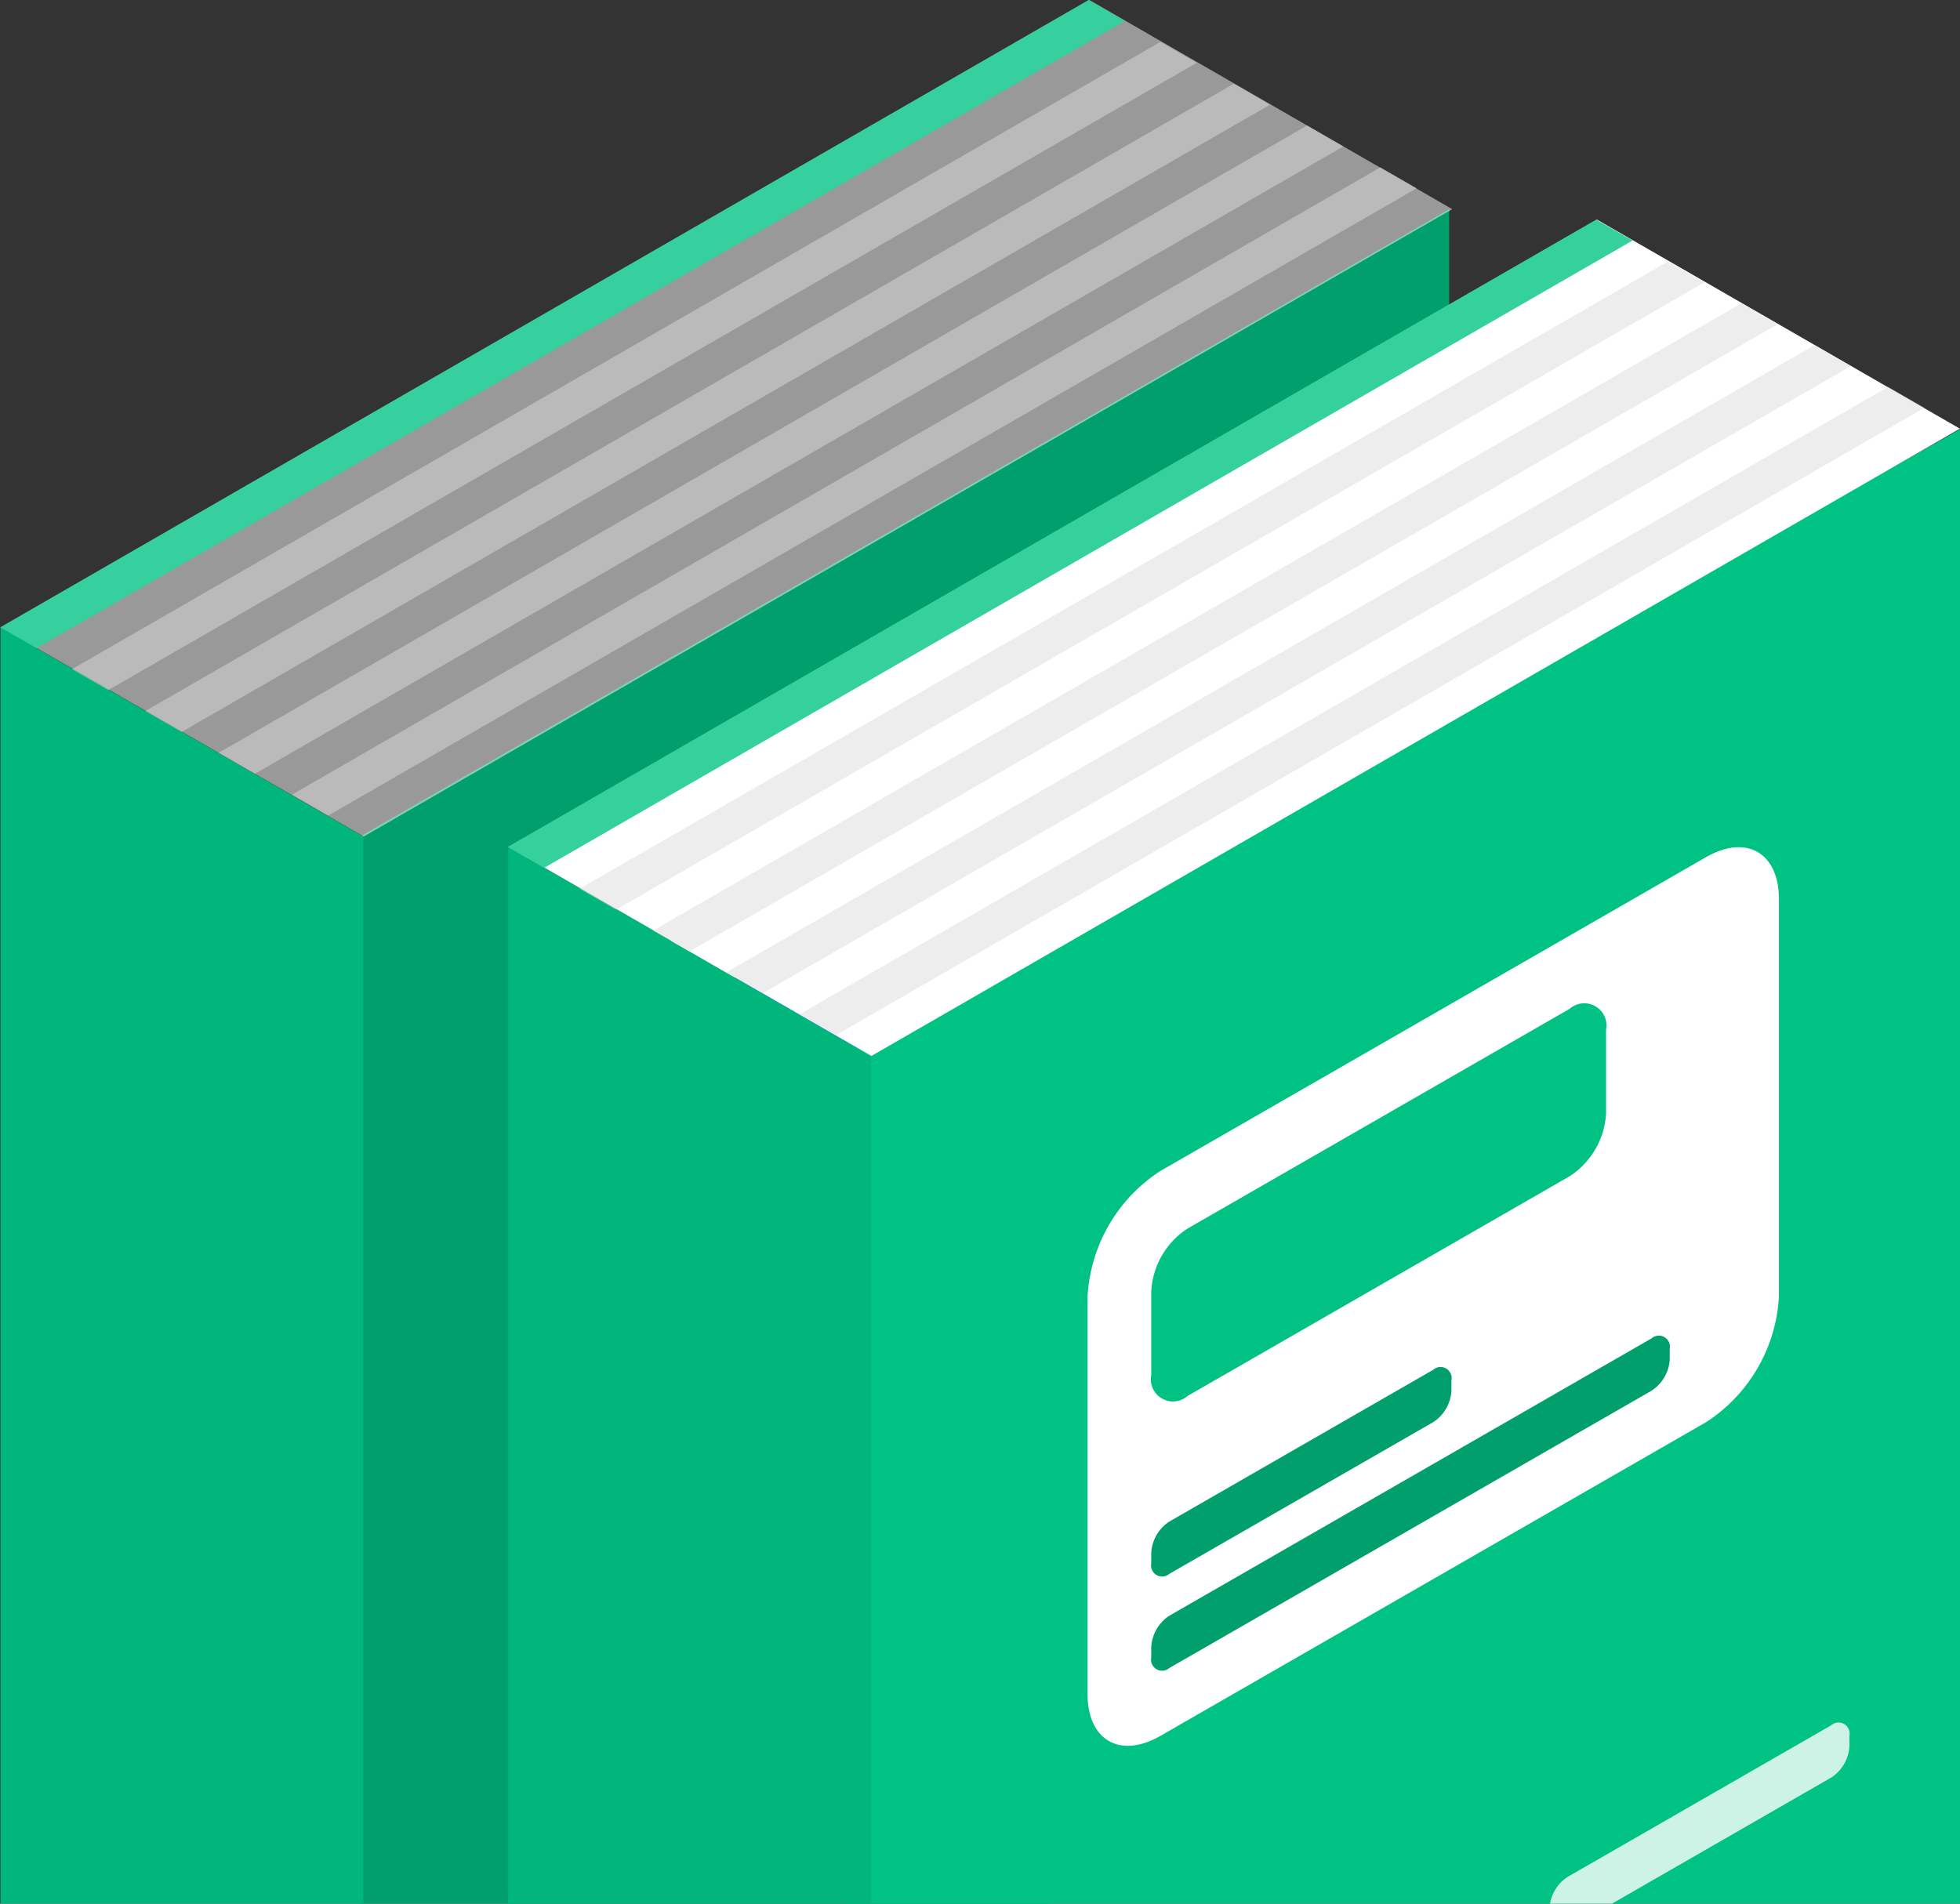 <svg id="智慧校务新" xmlns="http://www.w3.org/2000/svg" width="105" height="102" viewBox="0 0 105 102">
  <rect x="0" y="0" width="105" height="102" fill="#333333" stroke="none"/>
<defs>
    <style>
      .cls-1 {
        fill: #019f6c;
      }

      .cls-1, .cls-10, .cls-11, .cls-2, .cls-3, .cls-4, .cls-5, .cls-6, .cls-7, .cls-8, .cls-9 {
        fill-rule: evenodd;
      }

      .cls-2, .cls-4, .cls-6 {
        fill: #fff;
      }

      .cls-3 {
        fill: #1468f0;
      }

      .cls-4 {
        opacity: 0.8;
      }

      .cls-5 {
        fill: #01b67b;
      }

      .cls-6, .cls-8 {
        opacity: 0.5;
      }

      .cls-7 {
        fill: #35d09d;
      }

      .cls-8 {
        fill: #dcdcdc;
      }

      .cls-9 {
        fill: #00c282;
      }

      .cls-10 {
        fill: #01c283;
      }

      .cls-11 {
        fill: #34d19d;
      }
    </style>
  </defs>
  <g id="组_3_拷贝" data-name="组 3 拷贝">
    <path id="矩形_6" data-name="矩形 6" class="cls-1" d="M226.289,557V499.82l58.345-33.612v78.43L263.176,557H226.289Z" transform="translate(-207 -455)"/>
    <path id="矩形_6_拷贝_6" data-name="矩形 6 拷贝 6" class="cls-2" d="M271.2,489.159l-29.238,16.818a8.58,8.58,0,0,0-3.9,6.728v21.3c0,2.477,1.745,3.481,3.9,2.243L271.2,519.433a8.58,8.58,0,0,0,3.9-6.728V491.4C275.1,488.925,273.356,487.921,271.2,489.159Z" transform="translate(-207 -455)"/>
    <path id="矩形_6_拷贝_7" data-name="矩形 6 拷贝 7" class="cls-3" d="M263.893,497.288l-20.466,11.773a4.287,4.287,0,0,0-1.949,3.364v4.485a1.187,1.187,0,0,0,1.949,1.121l20.466-11.773a4.288,4.288,0,0,0,1.95-3.364v-4.485A1.188,1.188,0,0,0,263.893,497.288Z" transform="translate(-207 -455)"/>
    <path id="矩形_6_拷贝_8" data-name="矩形 6 拷贝 8" class="cls-3" d="M256.584,516.629l-14.132,8.129a2.146,2.146,0,0,0-.974,1.682V527a0.593,0.593,0,0,0,.974.56l14.132-8.128a2.147,2.147,0,0,0,.975-1.682V517.19A0.594,0.594,0,0,0,256.584,516.629Z" transform="translate(-207 -455)"/>
    <path id="矩形_6_拷贝_11" data-name="矩形 6 拷贝 11" class="cls-4" d="M277.906,535.677l-14.132,8.129a2.143,2.143,0,0,0-.974,1.681v0.561a0.594,0.594,0,0,0,.974.561l14.132-8.129a2.147,2.147,0,0,0,.975-1.682v-0.561A0.594,0.594,0,0,0,277.906,535.677Z" transform="translate(-207 -455)"/>
    <path id="矩形_6_拷贝_9" data-name="矩形 6 拷贝 9" class="cls-3" d="M268.279,514.948L242.452,529.8a2.143,2.143,0,0,0-.974,1.682v0.56a0.593,0.593,0,0,0,.974.561l25.827-14.856a2.147,2.147,0,0,0,.975-1.682v-0.561A0.594,0.594,0,0,0,268.279,514.948Z" transform="translate(-207 -455)"/>
    <path id="矩形_7" data-name="矩形 7" class="cls-5" d="M207.027,557V488.616l19.437,11.2V557H207.027Z" transform="translate(-207 -455)"/>
    <path id="矩形_8" data-name="矩形 8" class="cls-6" d="M207.049,488.615L265.359,455,284.8,466.208l-58.31,33.612Z" transform="translate(-207 -455)"/>
    <path id="矩形_9" data-name="矩形 9" class="cls-7" d="M207.009,488.615L265.319,455l1.944,1.121-58.31,33.612Z" transform="translate(-207 -455)"/>
    <path id="矩形_9_拷贝_3" data-name="矩形 9 拷贝 3" class="cls-8" d="M214.784,493.1l58.31-33.612,1.944,1.121-58.31,33.611Z" transform="translate(-207 -455)"/>
    <path id="矩形_9_拷贝_6" data-name="矩形 9 拷贝 6" class="cls-8" d="M210.856,490.856l58.31-33.612,1.944,1.121L212.8,491.977Z" transform="translate(-207 -455)"/>
    <path id="矩形_9_拷贝_4" data-name="矩形 9 拷贝 4" class="cls-8" d="M218.712,495.338l58.31-33.612,1.943,1.12-58.309,33.612Z" transform="translate(-207 -455)"/>
    <path id="矩形_9_拷贝_5" data-name="矩形 9 拷贝 5" class="cls-8" d="M222.64,497.579l58.309-33.612,1.944,1.12L224.583,498.7Z" transform="translate(-207 -455)"/>
  </g>
  <g id="组_3" data-name="组 3">
    <path id="矩形_6-2" data-name="矩形 6" class="cls-9" d="M252.486,557V511.584L312,478v79H252.486Z" transform="translate(-207 -455)"/>
    <path id="矩形_6_拷贝_6-2" data-name="矩形 6 拷贝 6" class="cls-2" d="M298.4,500.924l-29.238,16.818a8.577,8.577,0,0,0-3.9,6.727v21.3c0,2.477,1.745,3.481,3.9,2.243L298.4,531.2a8.577,8.577,0,0,0,3.9-6.727v-21.3C302.3,500.689,300.552,499.685,298.4,500.924Z" transform="translate(-207 -455)"/>
    <path id="矩形_6_拷贝_7-2" data-name="矩形 6 拷贝 7" class="cls-10" d="M291.089,509.053l-20.466,11.772a4.29,4.29,0,0,0-1.949,3.364v4.485a1.187,1.187,0,0,0,1.949,1.121l20.466-11.772a4.291,4.291,0,0,0,1.95-3.364v-4.485A1.188,1.188,0,0,0,291.089,509.053Z" transform="translate(-207 -455)"/>
    <path id="矩形_6_拷贝_8-2" data-name="矩形 6 拷贝 8" class="cls-1" d="M283.78,528.394l-14.132,8.129a2.143,2.143,0,0,0-.974,1.682v0.56a0.594,0.594,0,0,0,.974.561L283.78,531.2a2.147,2.147,0,0,0,.975-1.682v-0.56A0.594,0.594,0,0,0,283.78,528.394Z" transform="translate(-207 -455)"/>
    <path id="矩形_6_拷贝_11-2" data-name="矩形 6 拷贝 11" class="cls-4" d="M305.1,550.244L293.357,557h-3.321a2.151,2.151,0,0,1,.934-1.43l14.132-8.129a0.594,0.594,0,0,1,.975.561v0.561A2.144,2.144,0,0,1,305.1,550.244Z" transform="translate(-207 -455)"/>
    <path id="矩形_6_拷贝_9-2" data-name="矩形 6 拷贝 9" class="cls-1" d="M295.475,526.712l-25.827,14.856a2.146,2.146,0,0,0-.974,1.682v0.561a0.593,0.593,0,0,0,.974.56l25.827-14.856a2.144,2.144,0,0,0,.975-1.681v-0.561A0.594,0.594,0,0,0,295.475,526.712Z" transform="translate(-207 -455)"/>
    <path id="矩形_7-2" data-name="矩形 7" class="cls-5" d="M234.223,557V500.381l19.437,11.2V557H234.223Z" transform="translate(-207 -455)"/>
    <path id="矩形_8-2" data-name="矩形 8" class="cls-2" d="M234.245,500.38l58.31-33.612,19.438,11.2-58.31,33.612Z" transform="translate(-207 -455)"/>
    <path id="矩形_9-2" data-name="矩形 9" class="cls-11" d="M234.205,500.38l58.31-33.612,1.944,1.12L236.149,501.5Z" transform="translate(-207 -455)"/>
    <path id="矩形_9_拷贝_3-2" data-name="矩形 9 拷贝 3" class="cls-8" d="M241.98,504.862l58.31-33.612,1.944,1.12-58.31,33.612Z" transform="translate(-207 -455)"/>
    <path id="矩形_9_拷贝_6-2" data-name="矩形 9 拷贝 6" class="cls-8" d="M238.052,502.621l58.31-33.612,1.944,1.12L240,503.741Z" transform="translate(-207 -455)"/>
    <path id="矩形_9_拷贝_4-2" data-name="矩形 9 拷贝 4" class="cls-8" d="M245.908,507.1l58.31-33.611,1.943,1.12-58.309,33.612Z" transform="translate(-207 -455)"/>
    <path id="矩形_9_拷贝_5-2" data-name="矩形 9 拷贝 5" class="cls-8" d="M249.836,509.343l58.309-33.612,1.944,1.121-58.31,33.612Z" transform="translate(-207 -455)"/>
  </g>
</svg>
